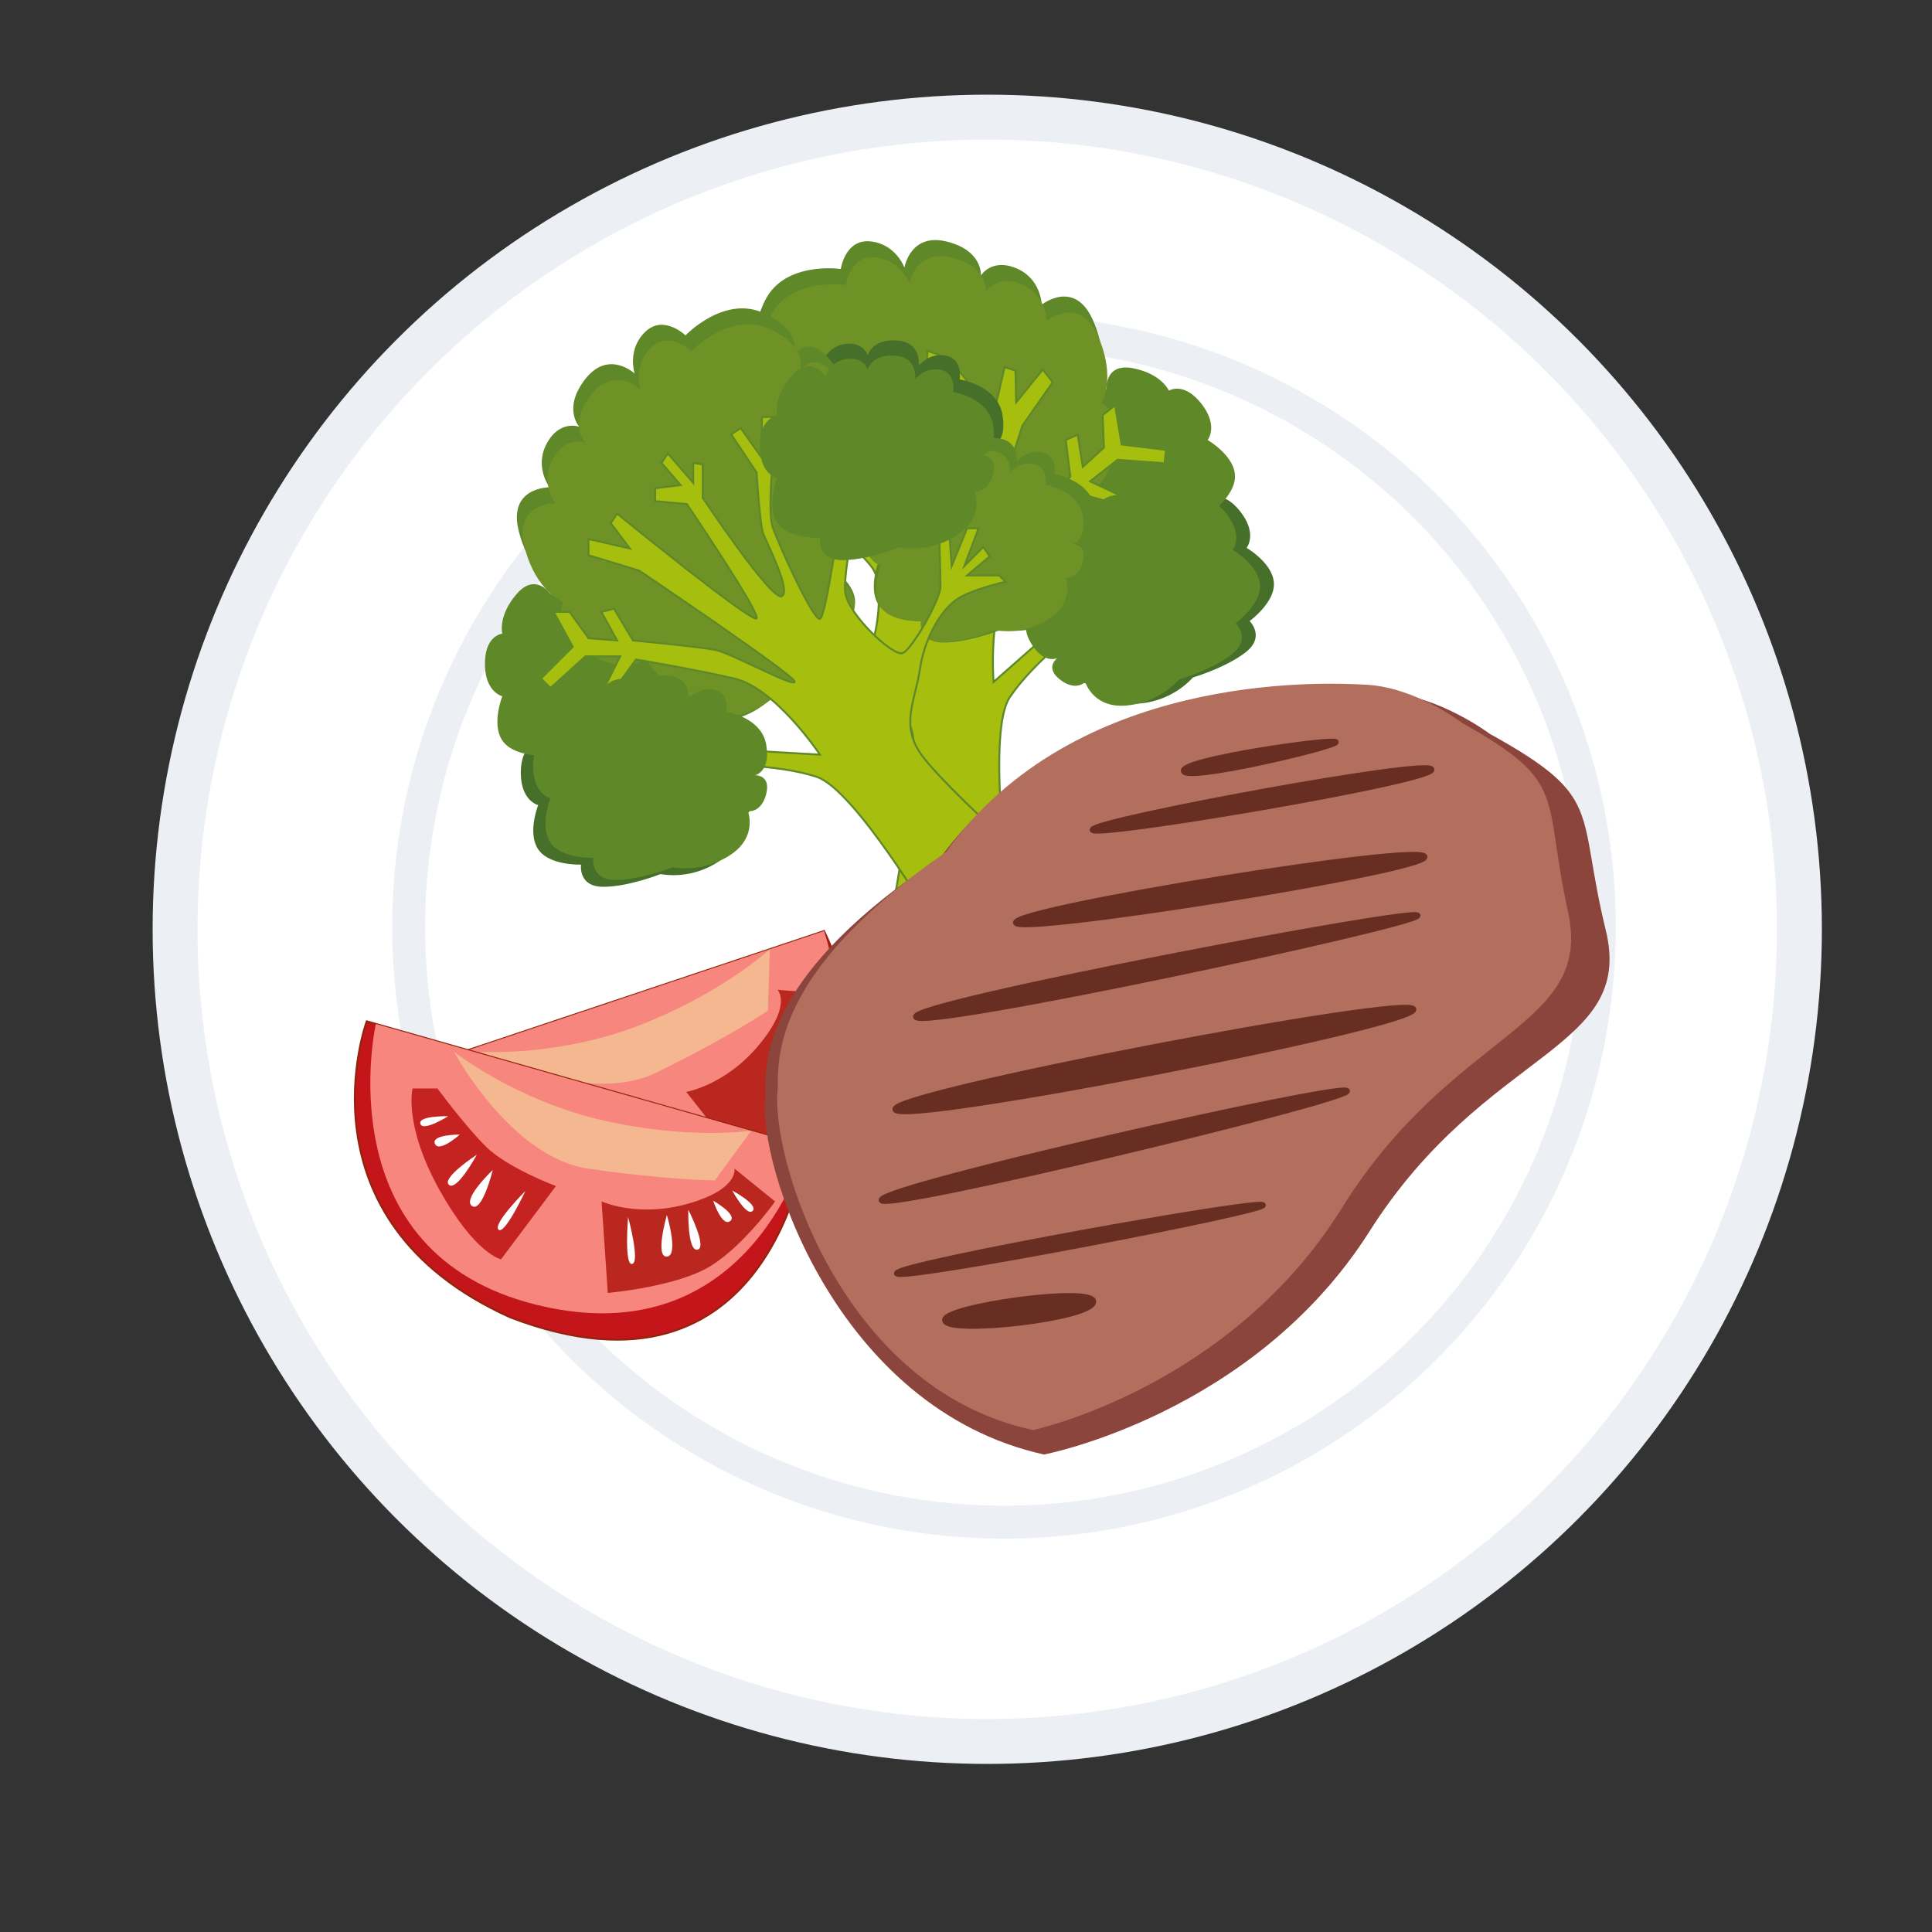 <svg xmlns="http://www.w3.org/2000/svg" viewBox="0 0 1000 1000"><rect x="0" y="0" width="1000" height="1000" fill="#333333" stroke="none"/><defs><style>.cls-1{fill:#eceff4;}.cls-2{fill:#fff;}.cls-3{fill:#466f29;}.cls-4{fill:#5f8828;}.cls-5{fill:#6e9226;}.cls-6{fill:#a6be0e;stroke:#5f8828;}.cls-14,.cls-6,.cls-7{stroke-miterlimit:10;}.cls-7{fill:#c4151a;stroke:#93230d;}.cls-8{fill:#f7867e;}.cls-9{fill:#ba271f;}.cls-10{fill:#c52321;}.cls-11{fill:#f5b790;}.cls-12{fill:#8c453d;}.cls-13{fill:#b26f5e;}.cls-14{fill:#682e22;stroke:#682e22;stroke-width:3px;}</style></defs><g id="Comida"><circle class="cls-1" cx="511" cy="481" r="432"/><circle class="cls-2" cx="511" cy="481" r="408.76"/><circle class="cls-1" cx="519.66" cy="479.73" r="316.66"/><circle class="cls-2" cx="519.66" cy="479.73" r="299.62"/><path class="cls-3" d="M545.89,304.56S533.3,318,540.17,330.62s14.35,8.89,14.35,8.89-6.82,4.81,1.37,11.17,13,1.19,13,1.19,4.17,13.91,21.59,12.19a42.39,42.39,0,0,0,27-13.42s17-5,27.31-13.06,2-16.13,2-16.13,13.31-9.63,12.57-19.88-14.13-18-14.13-18,5.85-7.17-3.26-18.79S625.17,258,625.17,258s-3.62-8.61-18.46-11.58-13.85,10.86-13.85,10.86-7-4.73-14.45,0-4.73,10.89-4.73,10.89-6.32-5.23-15.52,2.9-.82,16.17-.82,16.17-7.92-2.13-13.37,4.22S545.89,304.56,545.89,304.56Z"/><path class="cls-3" d="M337.55,244.73s-13.53,14.41-6.14,28,15.41,9.54,15.41,9.54-7.33,5.18,1.48,12,13.93,1.29,13.93,1.29,4.48,14.94,23.2,13.09a45.58,45.58,0,0,0,29-14.42s18.23-5.32,29.34-14,2.1-17.33,2.1-17.33,14.29-10.35,13.5-21.37-15.18-19.37-15.18-19.37,6.29-7.7-3.51-20.19-18-7.22-18-7.22-3.89-9.25-19.83-12.44S388,194,388,194s-7.48-5.09-15.52,0-5.08,11.7-5.08,11.7-6.8-5.62-16.68,3.12-.88,17.37-.88,17.37-8.52-2.29-14.37,4.54S337.55,244.73,337.55,244.73Z"/><path class="cls-4" d="M525.74,248.73s-12.6,13.42-5.72,26.07,14.35,8.88,14.35,8.88-6.83,4.82,1.37,11.17,13,1.2,13,1.2,4.17,13.9,21.59,12.18a42.4,42.4,0,0,0,27-13.41s17-5,27.3-13.06,2-16.14,2-16.14,13.3-9.63,12.57-19.88-14.14-18-14.14-18,5.86-7.16-3.25-18.79S605,202.21,605,202.21s-3.62-8.61-18.46-11.58-13.85,10.86-13.85,10.86-7-4.74-14.45,0-4.73,10.89-4.73,10.89-6.32-5.24-15.52,2.9-.82,16.16-.82,16.16-7.92-2.13-13.37,4.23S525.74,248.73,525.74,248.73Z"/><path class="cls-4" d="M435.19,139.24s-28.84-4.29-39.11,16.09,1.4,26.7,1.4,26.7-12.43-4.53-13.31,11.88,10.16,18,10.16,18S380,229.86,398,251s41.88,23.06,41.88,23.06,21.78,17.61,41.66,23.75,22.77-12,22.77-12,24.56,8.62,37.24-1.6,10.71-34.68,10.71-34.68,14.61,1.15,21.52-21.21-6.37-27.86-6.37-27.86,7.94-12.49-1.6-34.49-26.65-8.23-26.65-8.23-.12-13.34-13-18.83-18.44,3.68-18.44,3.68,1.1-13-17.8-17.59-21.78,13.53-21.78,13.53-4.39-12.24-17.58-13.59S435.19,139.24,435.19,139.24Z"/><path class="cls-5" d="M437.87,147.53s-28.84-4.29-39.1,16.09,1.39,26.7,1.39,26.7-12.43-4.53-13.3,11.88,10.16,18,10.16,18-14.35,18,3.63,39.12,41.87,23.06,41.87,23.06,21.79,17.61,41.67,23.75,22.76-12,22.76-12,24.56,8.62,37.24-1.6,10.71-34.68,10.71-34.68,14.62,1.15,21.52-21.21-6.37-27.86-6.37-27.86,7.94-12.49-1.6-34.49S541.8,166,541.8,166s-.12-13.34-13-18.83-18.45,3.67-18.45,3.67,1.11-13-17.79-17.58-21.79,13.53-21.79,13.53-4.38-12.24-17.58-13.59S437.87,147.53,437.87,147.53Z"/><path class="cls-4" d="M329.18,313.75s-12.59,13.41-5.72,26.07,14.35,8.88,14.35,8.88-6.82,4.82,1.37,11.17,13,1.2,13,1.2,4.17,13.9,21.59,12.18a42.39,42.39,0,0,0,27-13.42s17-4.95,27.31-13.06S430,330.64,430,330.64s13.31-9.63,12.57-19.88-14.13-18-14.13-18,5.85-7.16-3.26-18.79-16.74-6.72-16.74-6.72-3.62-8.61-18.46-11.57-13.85,10.86-13.85,10.86-7-4.74-14.45,0S357,277.37,357,277.37s-6.32-5.24-15.52,2.9-.81,16.16-.81,16.16-7.93-2.13-13.38,4.23S329.18,313.75,329.18,313.75Z"/><path class="cls-5" d="M336.26,315s-11.79,12.56-5.36,24.4,13.43,8.31,13.43,8.31-6.39,4.51,1.28,10.46,12.14,1.11,12.14,1.11,3.9,13,20.2,11.41a39.66,39.66,0,0,0,25.29-12.56s15.88-4.64,25.55-12.22,1.83-15.1,1.83-15.1,12.45-9,11.76-18.6-13.22-16.88-13.22-16.88,5.48-6.7-3.05-17.58-15.66-6.29-15.66-6.29-3.39-8.05-17.28-10.83-13,10.16-13,10.16a12.81,12.81,0,0,0-13.52,0c-7,4.4-4.43,10.19-4.43,10.19s-5.91-4.9-14.52,2.71-.77,15.13-.77,15.13-7.42-2-12.51,3.95S336.26,315,336.26,315Z"/><path class="cls-6" d="M521.59,456.71l-57.74,3.55s9.35-53.37,9.18-73.49-14.32-25-26.59-36.58-26.84-16.88-36.2-16.85-26.74,8.46-26.74,8.46l.56-4.61,13.08-10.26-15.28-.53-.46-5.9,13.83,1.67-17.86-10.84,4.67-3.67,18.36,10.46L387.51,299l3.91-3.06s16,21.85,20.08,27,31.88,16.73,36.77,15,9.81-32.72,4-42.77c-3.77-7.47-34.53-33.41-34.53-33.41l-18.46,14.46-5.7-8,15.46-12.12-6-7.78-19,2.38-1.75-4.89,17.7-1.37-3.87-20.9,6.39.16L405.87,244l10.41,10.61.21-21,4.61.56,3.11,22.59s43.28,41.91,46.69,40.95-6.68-43.11-10.17-52.89-36.8-43.06-36.8-43.06l6.16-4.83,13.1,16.71-.94-19,5.9-.46L450,217.74s14.91,21.68,16.66,26.57,6.6,32.36,12.5,31.91.9-65.37.9-65.37L469.4,197.29l3.37-3.68,6.37,8.12.93-20.1,5.62,1.85L485,198.6l11.34-6.81,4.13,5.26-12,11.33s4.72,67.21,8,68.78S520,190,520,190l5.62,1.85.35,16.41,13.75-17,5.16,6.59-15.7,22.53s-29.88,92.25-27.86,94.84,16.73-31.88,22.17-38.24S554,246.71,554,246.71l-2.37-19,6.18-2.75,2.65,16.69,10.93-10-.67-16.81,6.46-5.06,3.39,20.28,23,2.79-.84,6.92L578.46,238l-14.21,11.14,19.91,9.42-3.88,3-21.47-6.11s-20.22,22.1-34,39.14S514.26,353,514.26,353l64.14-56.53,18.92-21.09,4.33,2.86-10.72,20.91,24.44-8.73L613,300.61,592.68,304l19.9,9.43-2.86,4.33s-23.33-.49-35.13.42-40.5,25.49-52,42.81S521.59,456.71,521.59,456.71Z"/><path class="cls-4" d="M538.7,305.65s-12.6,13.41-5.72,26.06,14.34,8.89,14.34,8.89-6.82,4.81,1.38,11.17,13,1.19,13,1.19,4.16,13.91,21.59,12.19a42.39,42.39,0,0,0,27-13.42s17-5,27.3-13.06,2-16.13,2-16.13,13.3-9.63,12.57-19.88-14.14-18-14.14-18,5.86-7.17-3.26-18.79S618,259.12,618,259.12s-3.62-8.61-18.46-11.58-13.86,10.86-13.86,10.86-7-4.73-14.44,0-4.73,10.88-4.73,10.88-6.32-5.23-15.52,2.9-.82,16.17-.82,16.17-7.93-2.13-13.37,4.22S538.7,305.65,538.7,305.65Z"/><path class="cls-4" d="M344.19,247.76s-12.59,13.41-5.72,26.07,14.35,8.88,14.35,8.88-6.82,4.81,1.37,11.17,13,1.19,13,1.19,4.17,13.91,21.59,12.19a42.39,42.39,0,0,0,27-13.42s17-5,27.31-13.06S445,264.65,445,264.65s13.31-9.63,12.57-19.88-14.13-18-14.13-18,5.85-7.17-3.26-18.79-16.74-6.72-16.74-6.72-3.62-8.61-18.46-11.57-13.85,10.85-13.85,10.85-7-4.73-14.45,0S372,211.37,372,211.37s-6.32-5.23-15.52,2.9-.82,16.17-.82,16.17-7.92-2.13-13.37,4.23S344.19,247.76,344.19,247.76Z"/><path class="cls-3" d="M369.68,372s18.19,2.79,20.59,17-5.81,15.84-5.81,15.84,8.34-.42,5.81,9.64-9.47,8.94-9.47,8.94,5.3,13.51-9.48,22.91a42.41,42.41,0,0,1-29.54,6.11S325.36,459,312.23,459s-11.49-11.49-11.49-11.49-16.41.63-22.16-7.9,0-22.91,0-22.91-9-2-9-16.79,9-15.62,9-15.62-2.46-9,7.39-20.5,17.6,0,17.6,0,2.56-8,11.36-8.93,10.43,5.65,10.43,5.65,1.75-8,14-7.29S350,365.46,350,365.46s4.92-6.57,13.13-4.93S369.68,372,369.68,372Z"/><path class="cls-3" d="M496.74,196.4s19.54,3,22.12,18.26-6.25,17-6.25,17,9-.45,6.25,10.35-10.18,9.61-10.18,9.61,5.69,14.52-10.18,24.62a45.6,45.6,0,0,1-31.75,6.57s-17.63,7.05-31.74,7.05-12.35-12.35-12.35-12.35-17.64.68-23.81-8.48,0-24.61,0-24.61-9.7-2.18-9.7-18.05,9.7-16.78,9.7-16.78-2.65-9.68,7.94-22,18.91,0,18.91,0,2.75-8.61,12.2-9.6,11.22,6.08,11.22,6.08,1.87-8.62,15-7.84,11.41,13.13,11.41,13.13,5.29-7.06,14.11-5.29S496.74,196.4,496.74,196.4Z"/><path class="cls-4" d="M351.1,315.65s18.19,2.79,20.59,17-5.81,15.84-5.81,15.84,8.34-.42,5.81,9.64-9.47,8.94-9.47,8.94,5.3,13.52-9.47,22.91a42.37,42.37,0,0,1-29.55,6.11s-16.41,6.57-29.55,6.57-11.49-11.49-11.49-11.49-16.41.63-22.15-7.89,0-22.91,0-22.91-9-2-9-16.8S260,328,260,328s-2.47-9,7.38-20.5,17.6,0,17.6,0,2.56-8,11.36-8.94,10.44,5.65,10.44,5.65,1.74-8,14-7.29,10.62,12.22,10.62,12.22,4.92-6.57,13.13-4.93S351.1,315.65,351.1,315.65Z"/><path class="cls-4" d="M354.82,173.61s20.05-21.16,40.7-11.45S410.9,184,410.9,184s7-11.24,17.8,1.14,3.08,20.41,3.08,20.41,22.39,5.3,21.28,33-18.73,44-18.73,44-6.28,27.3-18.14,44.39-25.34,4.58-25.34,4.58-14,21.94-30.28,21.72-29.83-20.69-29.83-20.69-10.79,9.93-30-3.42-12.17-25.85-12.17-25.85-14-4.93-20-28.13,15.9-22.92,15.9-22.92-8.13-10.57-1.38-22.85,16.79-8.48,16.79-8.48S291,211.42,303,196.12s25.5-2.79,25.5-2.79-4.1-12.34,5.45-21.55S354.82,173.61,354.82,173.61Z"/><path class="cls-5" d="M357.82,181.79s20.05-21.16,40.7-11.45,15.38,21.87,15.38,21.87,7-11.24,17.8,1.14,3.08,20.41,3.08,20.41,22.39,5.3,21.28,33-18.73,44-18.73,44-6.28,27.3-18.14,44.39-25.33,4.58-25.33,4.58-14,21.94-30.29,21.73-29.83-20.7-29.83-20.7-10.79,9.93-30-3.41-12.18-25.86-12.18-25.86-14-4.93-20-28.13,15.89-22.92,15.89-22.92-8.13-10.57-1.37-22.85,16.78-8.48,16.78-8.48S294,219.6,306,204.3s25.5-2.79,25.5-2.79-4.1-12.34,5.45-21.54S357.82,181.79,357.82,181.79Z"/><path class="cls-4" d="M545.91,245.56s18.19,2.79,20.58,17-5.81,15.84-5.81,15.84S569,278,566.49,288,557,297,557,297s5.3,13.52-9.47,22.91A42.43,42.43,0,0,1,518,326s-16.41,6.57-29.54,6.57S477,321.07,477,321.07s-16.42.63-22.16-7.89,0-22.91,0-22.91-9-2-9-16.8,9-15.61,9-15.61-2.46-9,7.39-20.5,17.6,0,17.6,0,2.55-8,11.35-8.94,10.44,5.65,10.44,5.65,1.75-8,14-7.29S526.21,239,526.21,239s4.93-6.57,13.13-4.93S545.91,245.56,545.91,245.56Z"/><path class="cls-5" d="M541.12,250.92s17,2.61,19.27,15.9S555,281.64,555,281.64s7.8-.39,5.44,9-8.87,8.37-8.87,8.37,5,12.65-8.86,21.44A39.69,39.69,0,0,1,515,326.19s-15.36,6.14-27.65,6.14-10.75-10.75-10.75-10.75-15.36.59-20.74-7.39,0-21.44,0-21.44-8.45-1.89-8.45-15.72,8.45-14.61,8.45-14.61-2.3-8.43,6.91-19.18,16.48,0,16.48,0a12.8,12.8,0,0,1,10.62-8.36c8.23-.86,9.77,5.29,9.77,5.29s1.63-7.51,13.1-6.83,9.94,11.44,9.94,11.44,4.61-6.15,12.29-4.61S541.12,250.92,541.12,250.92Z"/><path class="cls-6" d="M482.68,476.78,530.31,444S490,407.71,477.75,391.77s-4.14-28.48-1.64-45.19,10.7-29.84,18.09-35.59,26.26-9.85,26.26-9.85l-3.28-3.28H500.56l11.7-9.85L509,283.09l-9.85,9.85,7.37-19.56h-5.93l-8,19.56-1.64-23h-5s.85,27.08.85,33.65S472,336.43,467.12,338.08s-27.91-19.7-29.55-31.19c-1.64-8.21,6.57-47.6,6.57-47.6h23.45l-.47-9.85H447.47l-.05-9.85,16.41-9.85-1.64-4.92-14.77,9.85-9.85-18.84-4.92,4.06L442.5,238l-1.65,14.77-13.13-16.41-3.28,3.28,11.49,19.7s-8.21,59.68-11.49,61-21.34-38.05-24.62-47.9,2.39-56.59,2.39-56.59h-7.82v21.23l-11-15.52-4.92,3.28,13.13,19.7s1.64,26.26,3.28,31.18,14.78,29.55,9.85,32.83-41-50.88-41-50.88V240.41l-4.93-.82v10.32l-13.13-15.24-3.28,4.92,9.85,11.49-13.13,1.64v6.69l16.41,1.52s37.75,55.81,36.11,59.09-72.22-54.17-72.22-54.17l-3.28,4.93L326,283.91,304.62,279v8.37l26.26,8s80.43,54.17,80.43,57.45-32.83-14.77-41-16.42-42.67-4.92-42.67-4.92l-9.85-16.41-6.57,1.64,8.21,14.77-14.77-1.13-9.85-13.64h-8.21l9.85,18.05L280,351.21l4.92,4.92L303,339.72h18l-9.85,19.69h4.93l13.13-18.05s29.54,4.92,50.88,9.85,44.32,39.39,44.32,39.39l-85.35-4.92-27.91-4.93-1.64,4.93,21.34,9.85-24.62,8.2,8.21,6.57,18-9.85-9.85,19.7,4.93,1.64s18-14.77,27.9-21.34,47.6-4.92,67.3,1.64S482.68,476.78,482.68,476.78Z"/><path class="cls-4" d="M376,368.44s18.19,2.79,20.58,17-5.81,15.84-5.81,15.84,8.34-.42,5.81,9.64-9.47,8.94-9.47,8.94,5.3,13.51-9.47,22.91a42.43,42.43,0,0,1-29.55,6.11s-16.41,6.57-29.54,6.57S307.08,444,307.08,444s-16.42.63-22.16-7.9,0-22.91,0-22.91-9-2-9-16.79,9-15.62,9-15.62-2.46-9,7.39-20.5,17.6,0,17.6,0,2.55-8,11.35-8.93S331.7,357,331.7,357s1.75-8,14-7.29,10.62,12.22,10.62,12.22,4.93-6.57,13.13-4.93S376,368.44,376,368.44Z"/><path class="cls-4" d="M493.38,202.89s18.19,2.78,20.59,17-5.81,15.84-5.81,15.84,8.34-.41,5.81,9.64-9.47,8.94-9.47,8.94,5.3,13.52-9.48,22.91a42.38,42.38,0,0,1-29.54,6.12s-16.42,6.56-29.55,6.56-11.49-11.49-11.49-11.49S408,279,402.28,270.5s0-22.91,0-22.91-9-2-9-16.8,9-15.61,9-15.61-2.46-9,7.39-20.5,17.6,0,17.6,0,2.56-8,11.36-8.94,10.43,5.66,10.43,5.66,1.75-8,14-7.3,10.62,12.22,10.62,12.22,4.92-6.57,13.13-4.92S493.38,202.89,493.38,202.89Z"/><path class="cls-7" d="M202.28,556.93l224.23-75s65.05,125.79-76.46,159.5C229,663,202.28,556.93,202.28,556.93Z"/><path class="cls-8" d="M358.21,628.18c106.39-40.29,68.3-146.26,68.3-146.26l-219.6,73.45S251.82,668.46,358.21,628.18Z"/><path class="cls-9" d="M402.41,512.32l26.87,2.14s-.29,27-8.38,45.93-36.29,42.06-36.29,42.06l-29.42-37.28s20.29-3.38,37.71-24.38S402.41,512.32,402.41,512.32Z"/><path class="cls-10" d="M289.67,575.57C305,578.45,331.24,572,331.24,572l-2.05,47.33s-12.46,5.35-46.71-11.72-41-35.39-41-35.39l10.65-7.29S274.31,572.69,289.67,575.57Z"/><path class="cls-11" d="M248.49,544.43s55,28.47,91.43,10.66,57.54-31.92,57.54-31.92l1-31.87s-23.83,22.17-66.49,39S248.49,544.43,248.49,544.43Z"/><path class="cls-7" d="M189.83,528.64l227.41,64.75s-17.37,140.55-153.18,88.44C151.93,631.29,189.83,528.64,189.83,528.64Z"/><path class="cls-8" d="M278.27,675.51c110.55,26.85,139-82.12,139-82.12L194.54,530S167.73,648.66,278.27,675.51Z"/><path class="cls-9" d="M380.18,604.87l21,17S385.66,643.93,368.29,655s-53.7,14.21-53.7,14.21l-3.22-47.37S330,630.49,356.26,623,380.18,604.87,380.18,604.87Z"/><path class="cls-10" d="M251.42,593.39c11.06,11.06,36.33,20.53,36.33,20.53l-28.43,37.9S246,649.2,227.4,615.77s-13.88-52.38-13.88-52.38h12.91S240.37,582.34,251.42,593.39Z"/><path class="cls-11" d="M235,544.44s29.29,54.55,69.43,60.43S370,611,370,611l18.83-25.74s-32.19,4.84-76.89-5.37S235,544.44,235,544.44Z"/><path class="cls-2" d="M379,616.2s13.73,7.39,10.56,10.56S379,616.2,379,616.2Z"/><path class="cls-2" d="M369.13,621.48s13,7.39,8.78,10.56S369.13,621.48,369.13,621.48Z"/><path class="cls-2" d="M356.26,626.13s-.53,21.76,4.75,20.7S356.26,626.13,356.26,626.13Z"/><path class="cls-2" d="M345.17,628.87s-6.34,21.94,0,21.53S345.17,628.87,345.17,628.87Z"/><path class="cls-2" d="M325.1,629.93s-2.11,25.35,2.12,24.29S325.1,629.93,325.1,629.93Z"/><path class="cls-2" d="M232,577.76s-15.59-.41-14.41,3.91S232,577.76,232,577.76Z"/><path class="cls-2" d="M238,587.24s-15-.06-12.88,4.79S238,587.24,238,587.24Z"/><path class="cls-2" d="M246.8,597.68s-10.37,19.13-14.43,15.59S246.8,597.68,246.8,597.68Z"/><path class="cls-2" d="M255.05,605.57s-5.41,22.18-10.71,18.68S255.05,605.57,255.05,605.57Z"/><path class="cls-2" d="M271.93,616.47s-10.78,23-13.91,20S271.93,616.47,271.93,616.47Z"/><path class="cls-12" d="M486.84,443.74c69.21-94.11,204-87.36,231.33-85.28S771,379.77,771,379.77c59.67,33,44.78,38.89,60.13,101.62s-62.2,61.22-122.31,156S540.39,752.86,540.39,752.86c-108-23.88-148.56-151-144.24-185C395.31,546.71,397.35,502.89,486.84,443.74Z"/><path class="cls-13" d="M489.63,441c66.37-92.48,192.58-88.12,218.12-86.55s49.18,19.83,49.18,19.83c55.36,31.05,41.32,37,54.68,97.66s-59.27,60.44-117.13,153.45-159.71,114.8-159.71,114.8C434,718.74,398,596,402.64,563,402.2,542.41,404.82,499.84,489.63,441Z"/><path class="cls-14" d="M612.71,399c-.48-6,79.69-17.31,78.68-14.81S613.19,405,612.71,399Z"/><path class="cls-14" d="M565.54,429.41c2-5,174.91-37.08,175.4-31.07S563.53,434.41,565.54,429.41Z"/><path class="cls-14" d="M525.84,477.39c3-7.51,208.48-41,211.47-34S522.82,484.89,525.84,477.39Z"/><path class="cls-14" d="M474.12,526.33c-3-7,261.61-57.38,259.6-52.38S477.1,533.35,474.12,526.33Z"/><path class="cls-14" d="M463.47,574.38c-5.49-8,268.63-60.36,268.11-51.85S469,582.41,463.47,574.38Z"/><path class="cls-14" d="M456.33,621c3-7.51,236.63-60.34,240.85-56.38S453.3,628.45,456.33,621Z"/><path class="cls-14" d="M464.24,659c2-5,185.32-38,189.37-35.28S462.22,664,464.24,659Z"/><path class="cls-14" d="M489.21,683.65c3,7,76.14-1.3,76.66-9.81S486.23,676.63,489.21,683.65Z"/></g></svg>